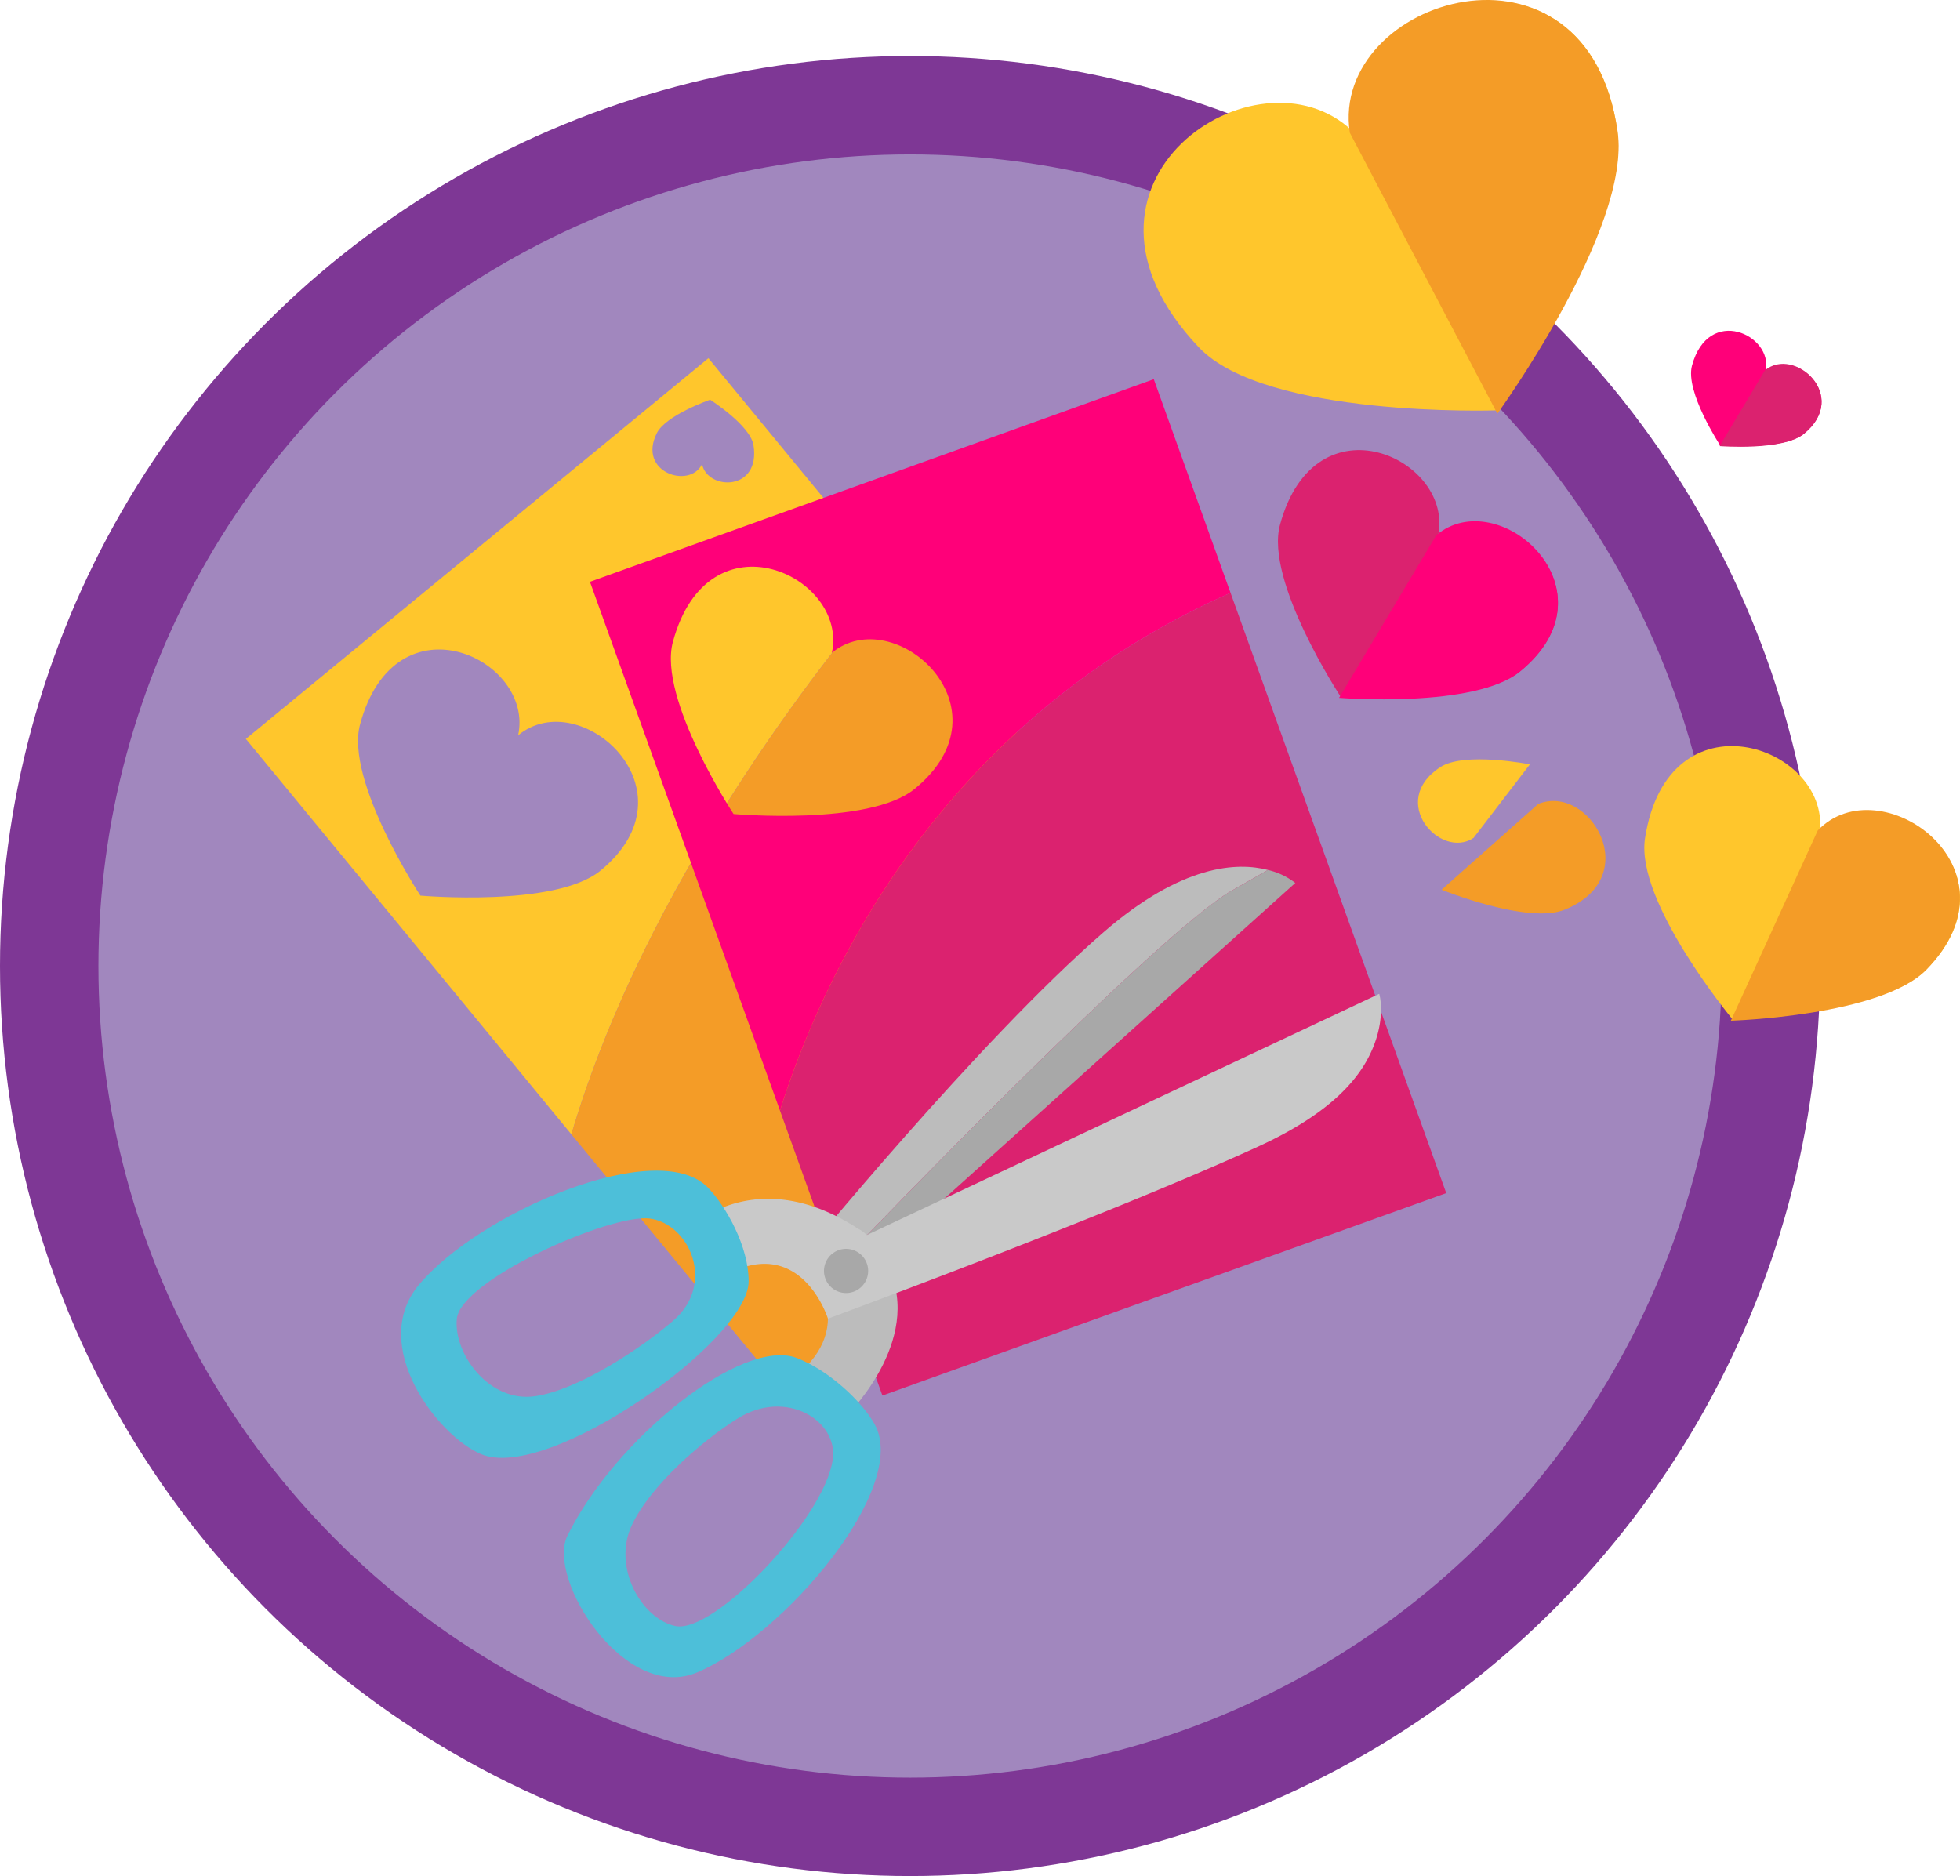 <svg xmlns="http://www.w3.org/2000/svg" viewBox="0 0 537.88 514.87"><defs><style>.cls-1{fill:#7e3795;}.cls-2{fill:#a187be;}.cls-3{fill:#ffc62c;}.cls-4{fill:#f49c27;}.cls-5{fill:#db226f;}.cls-6{fill:#ff0079;}.cls-7{fill:#bcbcbc;}.cls-8{fill:#a8a8a8;}.cls-9{fill:#c9c9c9;}.cls-10{fill:#4dbfd9;}</style></defs><title>Recurso 2</title><g id="Capa_2" data-name="Capa 2"><g id="Layer_1" data-name="Layer 1"><circle class="cls-1" cx="249.75" cy="265.12" r="249.75"/><circle class="cls-2" cx="249.75" cy="265.12" r="222.74"/><path class="cls-3" d="M244.58,159.24,194.41,98.3,67.47,202.79,156.8,311.31C177.3,242.21,225.4,181.54,244.58,159.24Z"/><path class="cls-4" d="M345.26,281.54,244.58,159.24c-19.18,22.3-67.28,83-87.78,152.07L218.33,386Z"/><path class="cls-5" d="M396.89,327.44,337.7,162.71C256.5,198.53,224.91,270.2,214.05,304.8L242.16,383Z"/><path class="cls-6" d="M316.63,104.07,161.9,159.67,214.05,304.8c10.86-34.6,42.45-106.27,123.65-142.09ZM250.94,216.56c-12.47,10.13-49.63,6.84-49.63,6.84s-20.85-31.74-16.65-47.24c9.77-36.16,48.2-18,43.63,3C245.45,165,278.21,194.41,250.94,216.56Z"/><path class="cls-4" d="M395.62,244.18s23.6,9.59,33.77,5.48c22.25-9,6.76-34.78-7.29-29"/><path class="cls-3" d="M419.85,209.77s-18-3.54-24.58.76c-14.47,9.4,0,25.47,9.11,19.44"/><path class="cls-7" d="M338.07,244.41l9.89-5.65c-8.34-2.18-23.54-1.62-45.08,17.06-34.36,29.79-83.09,89.57-83.09,89.57s15.87,15.18,1.2,29.91c3.43,2,11.94,12.59,11.94,12.59s21.71-21.68,9.85-41.83l-7.47-4.36S317.48,256.16,338.07,244.41Z"/><path class="cls-8" d="M355.47,242.32a19.39,19.39,0,0,0-7.51-3.56l-9.89,5.65c-20.59,11.75-102.76,97.29-102.76,97.29l7.47,4.36c-.3-.51-.6-1-.95-1.53Z"/><path class="cls-9" d="M237.94,338.93c-.07-.06-.1,0-.1,0a9.09,9.09,0,0,0-2.39-1.74c-26.9-17.54-44.62-1.42-44.62-1.42s6.95,10.64,7.59,14.55c21.41-12.16,28.79,11.58,28.79,11.58s76.8-28.3,118.13-47.26c20.91-9.59,28.63-19.61,31.8-28,3.1-8.26,1.36-13.88,1.36-13.88Z"/><path class="cls-8" d="M237.56,346a6.06,6.06,0,1,1-8.18-2.57A6.06,6.06,0,0,1,237.56,346Z"/><path class="cls-10" d="M205.45,351.65c0-9.66-6.26-20.59-11.09-25.64-13.78-14.4-63,6.86-79.45,26.66-13.79,16.56,5.08,41.38,17.17,46.43C150.52,406.82,205.48,367.76,205.45,351.65Zm-20.68,10.79c-8.69,7.5-25.89,18.95-37.85,20.73-12.68,1.9-22.42-11.63-21.57-21.16,1-10.76,42.08-28.92,52.9-27.59S196.62,352.2,184.77,362.44Z"/><path class="cls-10" d="M240,390.83c-3.4-6.09-12.26-14.59-21.26-18.11-15.05-5.88-50.07,22.25-63.07,48.86C150,433.35,171.4,467.31,191.28,459,215,449,249.78,408.23,240,390.83Zm-11.48,9.77c-2.2,16-32.58,47.89-43.16,45.66-9.36-2-17.44-16.25-11.91-27.81,5.21-10.91,19.2-23,28.92-29.12C215.67,381,230.05,389.81,228.56,400.6Z"/><path class="cls-5" d="M417.16,184.25c-12.4,10.07-49.34,6.8-49.34,6.8s-20.72-31.55-16.56-47c9.72-35.94,47.93-17.94,43.38,3C411.71,133,444.27,162.23,417.16,184.25Z"/><path class="cls-6" d="M367.48,191.52s37.32,3,49.74-7.29c27.18-22.47-6-51.74-23.05-37.36"/><path class="cls-3" d="M443.86,36.18c3.58,26.5-33.31,76.44-33.31,76.44S347.38,114.73,329,95.33c-42.9-45.24,16.16-84.14,42.08-59.41C365.79-.75,436-21.78,443.86,36.18Z"/><path class="cls-4" d="M410.92,113.53s36.81-50.74,33-77.46c-8.42-58.44-79.13-36.61-73.49.37"/><path class="cls-3" d="M528.63,266.11c-12.38,12.56-53.31,13.47-53.31,13.47s-26.58-32.1-23.88-49.52c6.28-40.63,50.4-25.52,48-2C516.4,210.5,555.7,238.64,528.63,266.11Z"/><path class="cls-4" d="M475,280.13s41.31-1.27,53.69-14.05c27.09-28-12.82-56-29.84-38.18"/><path class="cls-6" d="M495.05,119.05c-5.77,4.69-23,3.16-23,3.16s-9.66-14.69-7.72-21.87c4.53-16.74,22.33-8.36,20.21,1.38C492.51,95.16,507.68,108.79,495.05,119.05Z"/><path class="cls-5" d="M471.91,122.43s17.39,1.39,23.17-3.4c12.66-10.46-2.77-24.09-10.73-17.39"/><path class="cls-2" d="M164.71,239c-12.4,10.07-49.34,6.8-49.34,6.8s-20.73-31.55-16.56-47c9.72-36,47.93-17.94,43.38,3C159.25,187.68,191.82,216.94,164.71,239Z"/><path class="cls-2" d="M180.26,118.85c2.49-4.94,14.62-9.15,14.62-9.15s11,7,11.9,12.47c2,12.73-12.59,12.48-14.12,5.23C189.28,134.28,174.83,129.66,180.26,118.85Z"/></g></g></svg>